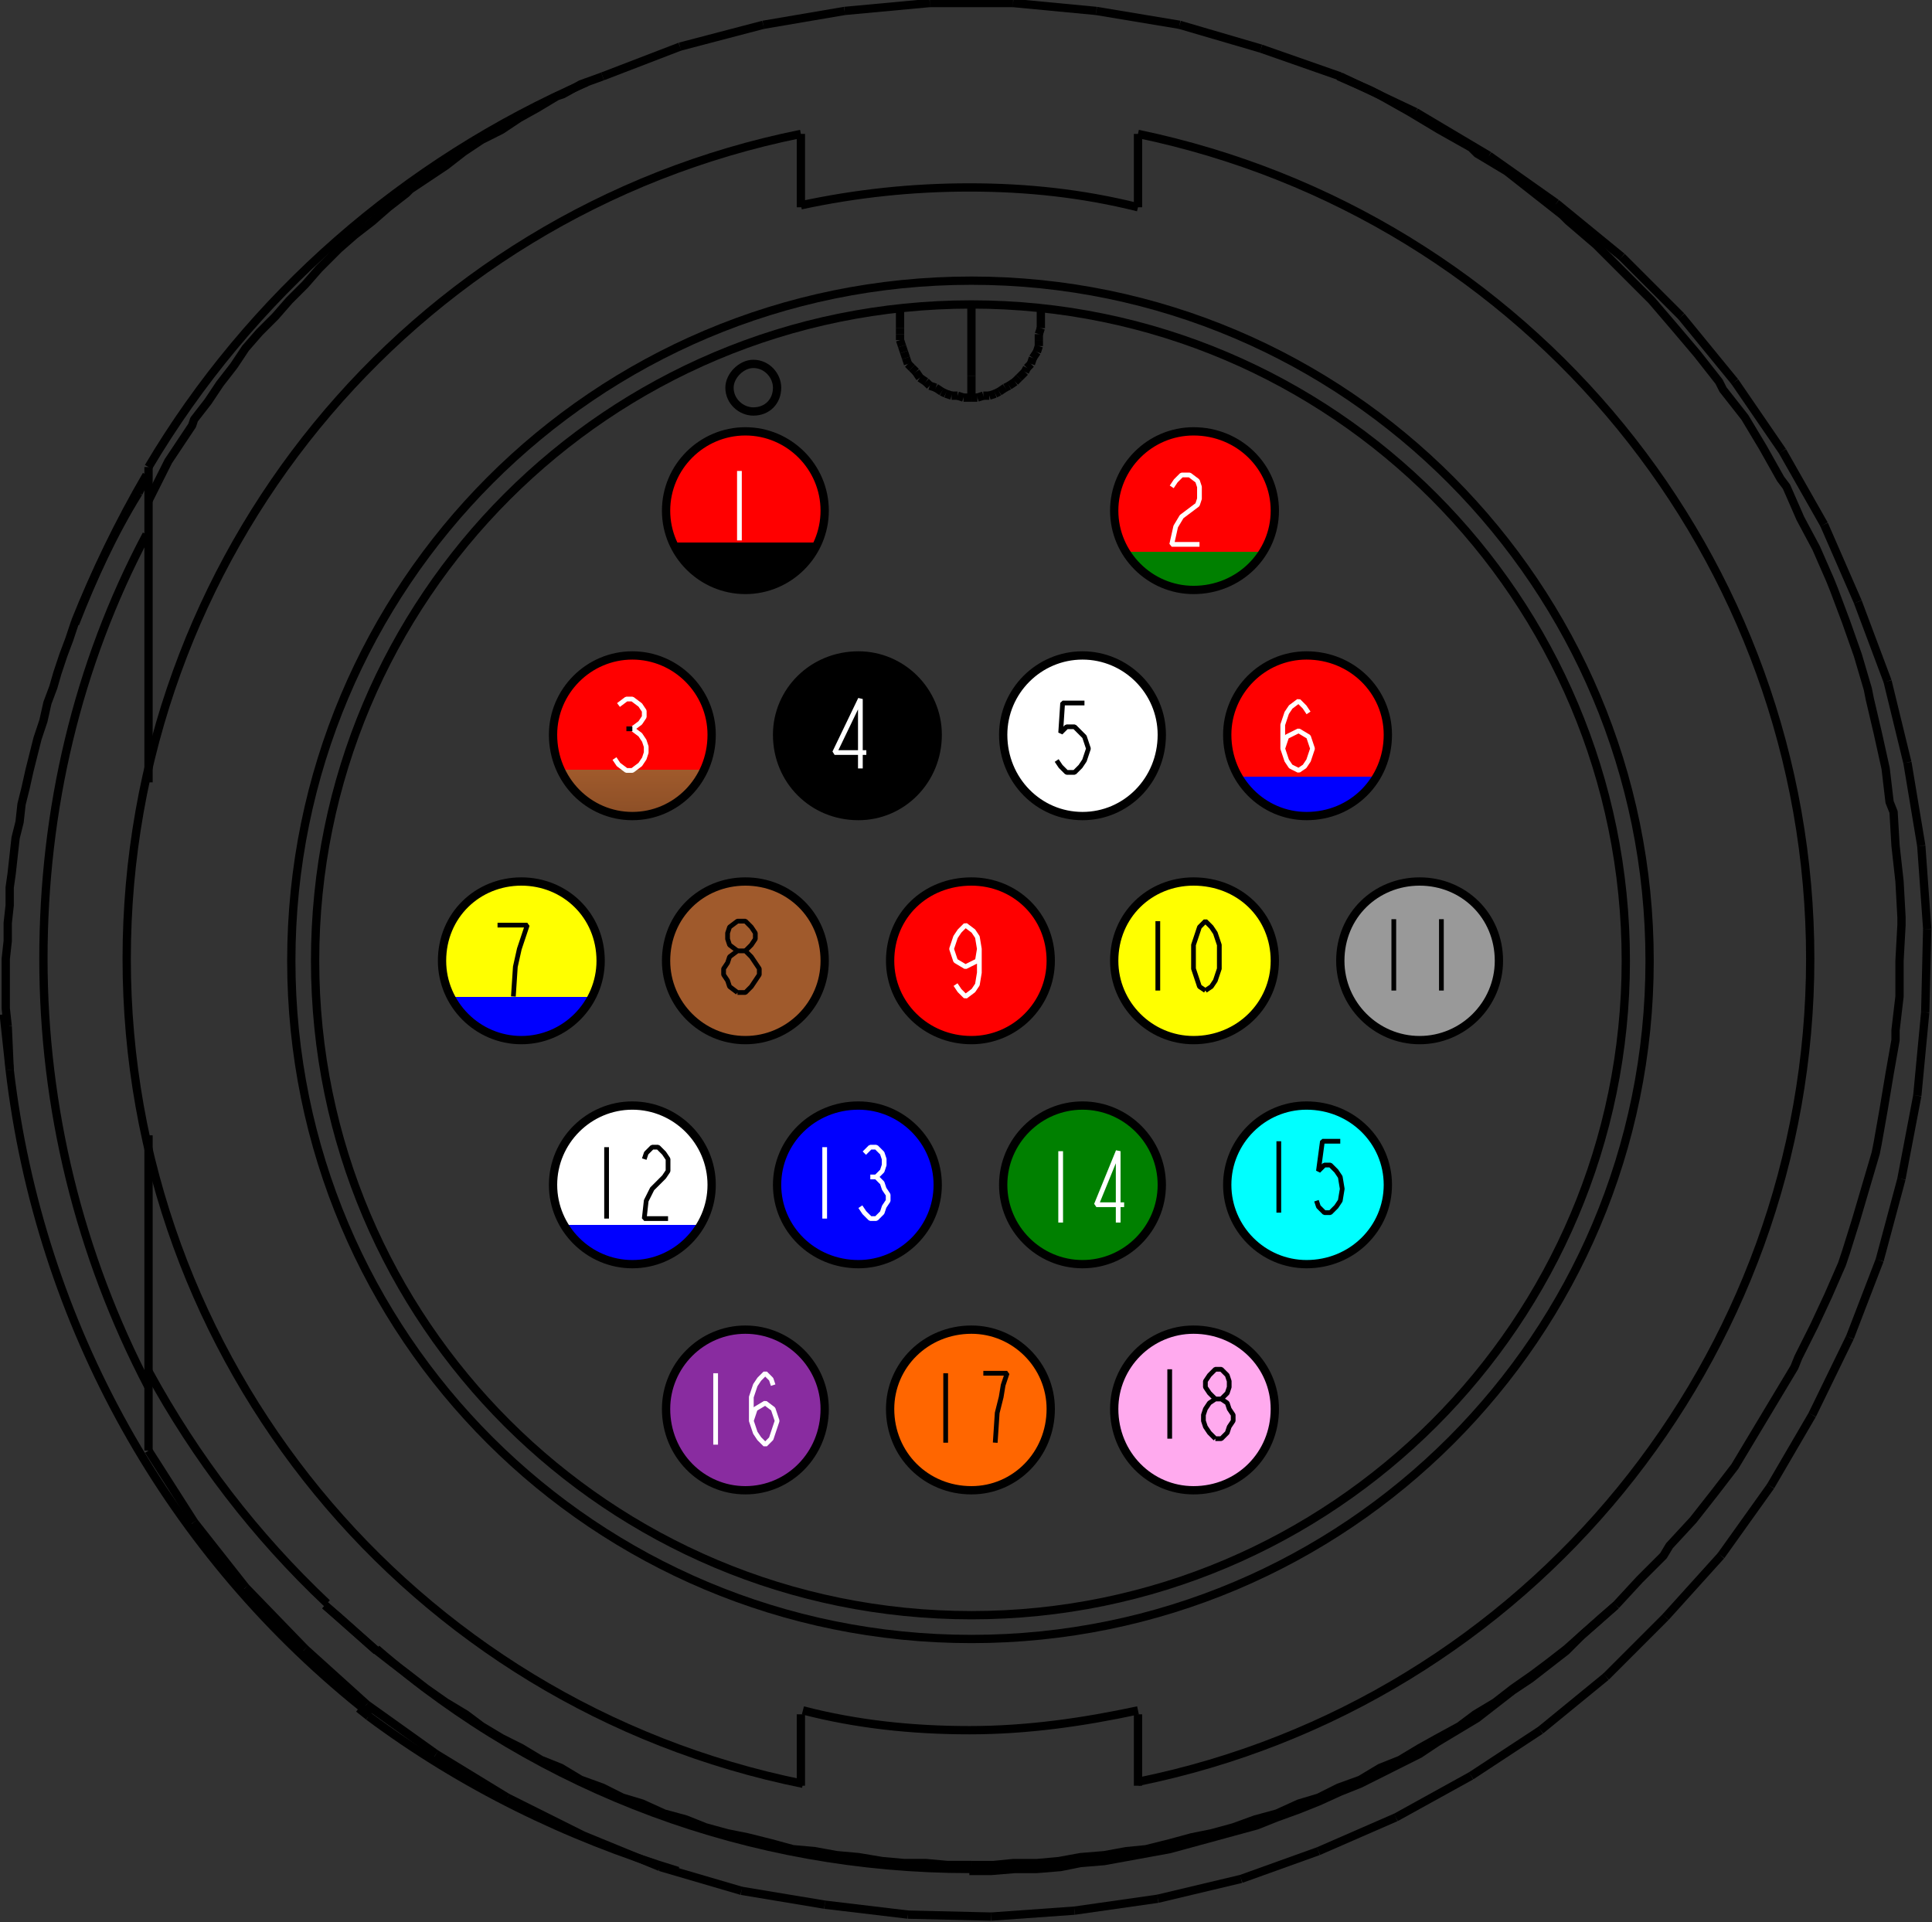 <?xml version="1.0" encoding="UTF-8" standalone="no"?>
<!-- Created with Inkscape (http://www.inkscape.org/) -->

<svg
   xmlns:dc="http://purl.org/dc/elements/1.1/"
   xmlns:cc="http://creativecommons.org/ns#"
   xmlns:rdf="http://www.w3.org/1999/02/22-rdf-syntax-ns#"
   xmlns:svg="http://www.w3.org/2000/svg"
   xmlns="http://www.w3.org/2000/svg"
   xmlns:xlink="http://www.w3.org/1999/xlink"
   xmlns:sodipodi="http://sodipodi.sourceforge.net/DTD/sodipodi-0.dtd"
   xmlns:inkscape="http://www.inkscape.org/namespaces/inkscape"
   width="105.919mm"
   height="105.377mm"
   viewBox="0 0 105.919 105.377"
   version="1.1"
   id="svg19599"
   inkscape:version="0.92.3 (2405546, 2018-03-11)"
   sodipodi:docname="connector_Colours.svg">
  <rect x="0" y="0" width="105.919" height="105.377" fill="#333333" stroke="none"/>
  <defs
     id="defs19593">
    <linearGradient
       id="linearGradient7578"
       inkscape:collect="always">
      <stop
         id="stop7588"
         offset="0"
         style="stop-color:#0000ff;stop-opacity:1" />
      <stop
         style="stop-color:#0000ff;stop-opacity:1"
         offset="0.467"
         id="stop7590" />
      <stop
         id="stop7592"
         offset="0.467"
         style="stop-color:#ffffff;stop-opacity:1" />
      <stop
         id="stop7594"
         offset="1"
         style="stop-color:#ffffff;stop-opacity:1" />
    </linearGradient>
    <linearGradient
       inkscape:collect="always"
       id="linearGradient7578-5">
      <stop
         style="stop-color:#0000ff;stop-opacity:1"
         offset="0"
         id="stop7570" />
      <stop
         id="stop7572"
         offset="0.467"
         style="stop-color:#0000ff;stop-opacity:1" />
      <stop
         style="stop-color:#ffff00;stop-opacity:1"
         offset="0.467"
         id="stop7574" />
      <stop
         style="stop-color:#ffff00;stop-opacity:1"
         offset="1"
         id="stop7576" />
    </linearGradient>
    <linearGradient
       id="linearGradient7494-3"
       inkscape:collect="always">
      <stop
         id="stop7553"
         offset="0"
         style="stop-color:#0000ff;stop-opacity:1" />
      <stop
         style="stop-color:#0000ff;stop-opacity:1"
         offset="0.467"
         id="stop7555" />
      <stop
         id="stop7557"
         offset="0.467"
         style="stop-color:#ff0000;stop-opacity:1" />
      <stop
         id="stop7559"
         offset="1"
         style="stop-color:#ff0000;stop-opacity:1" />
    </linearGradient>
    <linearGradient
       inkscape:collect="always"
       id="linearGradient7494-3-5">
      <stop
         style="stop-color:#784421;stop-opacity:1"
         offset="0"
         id="stop7536" />
      <stop
         id="stop7538"
         offset="0.467"
         style="stop-color:#a05a2c;stop-opacity:1" />
      <stop
         style="stop-color:#ff0000;stop-opacity:1"
         offset="0.467"
         id="stop7540" />
      <stop
         style="stop-color:#ff0000;stop-opacity:1"
         offset="1"
         id="stop7542" />
    </linearGradient>
    <linearGradient
       id="linearGradient7494-3-9"
       inkscape:collect="always">
      <stop
         id="stop7519"
         offset="0"
         style="stop-color:#008000;stop-opacity:1" />
      <stop
         style="stop-color:#008000;stop-opacity:1"
         offset="0.467"
         id="stop7521" />
      <stop
         id="stop7523"
         offset="0.467"
         style="stop-color:#ff0000;stop-opacity:1" />
      <stop
         id="stop7525"
         offset="1"
         style="stop-color:#ff0000;stop-opacity:1" />
    </linearGradient>
    <linearGradient
       inkscape:collect="always"
       id="linearGradient7494-3-8">
      <stop
         style="stop-color:#000000;stop-opacity:1"
         offset="0"
         id="stop7490" />
      <stop
         id="stop7498"
         offset="0.467"
         style="stop-color:#000000;stop-opacity:1" />
      <stop
         style="stop-color:#ff0000;stop-opacity:1"
         offset="0.467"
         id="stop7500" />
      <stop
         style="stop-color:#ff0000;stop-opacity:1"
         offset="1"
         id="stop7492" />
    </linearGradient>
    <linearGradient
       inkscape:collect="always"
       xlink:href="#linearGradient7494-3-8"
       id="linearGradient7496"
       x1="71.155"
       y1="187.583"
       x2="71.155"
       y2="185.076"
       gradientUnits="userSpaceOnUse" />
    <linearGradient
       inkscape:collect="always"
       xlink:href="#linearGradient7494-3-9"
       id="linearGradient7508"
       x1="80.349"
       y1="189.016"
       x2="80.349"
       y2="183.876"
       gradientUnits="userSpaceOnUse" />
    <linearGradient
       inkscape:collect="always"
       xlink:href="#linearGradient7494-3-5"
       id="linearGradient7534"
       x1="68.155"
       y1="193.184"
       x2="68.155"
       y2="189.091"
       gradientUnits="userSpaceOnUse" />
    <linearGradient
       inkscape:collect="always"
       xlink:href="#linearGradient7494-3"
       id="linearGradient7551"
       x1="82.741"
       y1="193.208"
       x2="82.741"
       y2="189.382"
       gradientUnits="userSpaceOnUse" />
    <linearGradient
       inkscape:collect="always"
       xlink:href="#linearGradient7578-5"
       id="linearGradient7568"
       x1="66.091"
       y1="197.176"
       x2="66.091"
       y2="194.904"
       gradientUnits="userSpaceOnUse" />
    <linearGradient
       inkscape:collect="always"
       xlink:href="#linearGradient7578"
       id="linearGradient7586"
       x1="68.196"
       y1="202.041"
       x2="68.196"
       y2="199.778"
       gradientUnits="userSpaceOnUse" />
  </defs>
  <sodipodi:namedview
     id="base"
     pagecolor="#ffffff"
     bordercolor="#666666"
     borderopacity="1.0"
     inkscape:pageopacity="0.0"
     inkscape:pageshadow="2"
     inkscape:zoom="1.4"
     inkscape:cx="372.60145"
     inkscape:cy="161.70393"
     inkscape:document-units="mm"
     inkscape:current-layer="layer1"
     showgrid="false"
     fit-margin-top="0"
     fit-margin-left="0"
     fit-margin-right="0"
     fit-margin-bottom="0"
     inkscape:window-width="1680"
     inkscape:window-height="983"
     inkscape:window-x="0"
     inkscape:window-y="40"
     inkscape:window-maximized="1" />
  <g
     inkscape:label="Layer 1"
     inkscape:groupmode="layer"
     id="layer1"
     transform="translate(-3.282,-187.639)">
    <g
       id="g25362"
       transform="matrix(2.568,0,0,2.568,-136.944,-261.336)">
      <path
         d="m 69.798,190.52 v 0 0 c 0,0.974 -0.762,1.736 -1.693,1.736 -0.931,0 -1.693,-0.762 -1.693,-1.736 0,-0.931 0.762,-1.693 1.693,-1.693 0.931,0 1.693,0.762 1.693,1.693 v 0 0"
         style="fill:url(#linearGradient7534);fill-opacity:1;stroke:#000000;stroke-width:0.177;stroke-linecap:butt;stroke-linejoin:bevel;stroke-miterlimit:10;stroke-dasharray:none;stroke-opacity:1"
         id="path13997"
         inkscape:connector-curvature="0" />
      <path
         d="m 81.821,185.736 v 0 0 c 0,0.931 -0.762,1.693 -1.736,1.693 -0.931,0 -1.693,-0.762 -1.693,-1.693 0,-0.931 0.762,-1.693 1.693,-1.693 0.974,0 1.736,0.762 1.736,1.693 v 0 0"
         style="fill:url(#linearGradient7508);fill-opacity:1;stroke:#000000;stroke-width:0.177;stroke-linecap:butt;stroke-linejoin:bevel;stroke-miterlimit:10;stroke-dasharray:none;stroke-opacity:1"
         id="path14151"
         inkscape:connector-curvature="0" />
      <path
         d="m 72.211,195.346 v 0 0 c 0,0.931 -0.762,1.693 -1.693,1.693 -0.931,0 -1.693,-0.762 -1.693,-1.693 0,-0.974 0.762,-1.693 1.693,-1.693 0.931,0 1.693,0.72 1.693,1.693 v 0 0"
         style="fill:#a05a2c;stroke:#000000;stroke-width:0.177;stroke-linecap:butt;stroke-linejoin:bevel;stroke-miterlimit:10;stroke-dasharray:none;stroke-opacity:1"
         id="path13987"
         inkscape:connector-curvature="0" />
      <path
         d="m 69.798,200.129 v 0 0 c 0,0.931 -0.762,1.693 -1.693,1.693 -0.931,0 -1.693,-0.762 -1.693,-1.693 0,-0.931 0.762,-1.693 1.693,-1.693 0.931,0 1.693,0.762 1.693,1.693 v 0 0"
         style="fill:url(#linearGradient7586);fill-opacity:1;stroke:#000000;stroke-width:0.177;stroke-linecap:butt;stroke-linejoin:bevel;stroke-miterlimit:10;stroke-dasharray:none;stroke-opacity:1"
         id="path13991"
         inkscape:connector-curvature="0" />
      <path
         d="m 74.624,190.52 v 0 0 c 0,0.974 -0.762,1.736 -1.693,1.736 -0.974,0 -1.736,-0.762 -1.736,-1.736 0,-0.931 0.762,-1.693 1.736,-1.693 0.931,0 1.693,0.762 1.693,1.693 v 0 0"
         style="fill:#000000;stroke:#000000;stroke-width:0.177;stroke-linecap:butt;stroke-linejoin:bevel;stroke-miterlimit:10;stroke-dasharray:none;stroke-opacity:1"
         id="path14001"
         inkscape:connector-curvature="0" />
      <path
         d="m 74.624,200.129 v 0 0 c 0,0.931 -0.762,1.693 -1.693,1.693 -0.974,0 -1.736,-0.762 -1.736,-1.693 0,-0.931 0.762,-1.693 1.736,-1.693 0.931,0 1.693,0.762 1.693,1.693 v 0 0"
         style="fill:#0000ff;stroke:#000000;stroke-width:0.177;stroke-linecap:butt;stroke-linejoin:bevel;stroke-miterlimit:10;stroke-dasharray:none;stroke-opacity:1"
         id="path13995"
         inkscape:connector-curvature="0" />
      <path
         d="m 81.821,195.346 v 0 0 c 0,0.931 -0.762,1.693 -1.736,1.693 -0.931,0 -1.693,-0.762 -1.693,-1.693 0,-0.974 0.762,-1.693 1.693,-1.693 0.974,0 1.736,0.72 1.736,1.693 v 0 0"
         style="fill:#ffff00;stroke:#000000;stroke-width:0.177;stroke-linecap:butt;stroke-linejoin:bevel;stroke-miterlimit:10;stroke-dasharray:none;stroke-opacity:1"
         id="path14137"
         inkscape:connector-curvature="0" />
      <path
         d="m 79.408,200.129 v 0 0 c 0,0.931 -0.762,1.693 -1.693,1.693 -0.931,0 -1.693,-0.762 -1.693,-1.693 0,-0.931 0.762,-1.693 1.693,-1.693 0.931,0 1.693,0.762 1.693,1.693 v 0 0"
         style="fill:#008000;stroke:#000000;stroke-width:0.177;stroke-linecap:butt;stroke-linejoin:bevel;stroke-miterlimit:10;stroke-dasharray:none;stroke-opacity:1"
         id="path14143"
         inkscape:connector-curvature="0" />
      <path
         d="m 84.234,200.129 v 0 0 c 0,0.931 -0.762,1.693 -1.736,1.693 -0.931,0 -1.693,-0.762 -1.693,-1.693 0,-0.931 0.762,-1.693 1.693,-1.693 0.974,0 1.736,0.762 1.736,1.693 v 0 0"
         style="fill:#00ffff;stroke:#000000;stroke-width:0.177;stroke-linecap:butt;stroke-linejoin:bevel;stroke-miterlimit:10;stroke-dasharray:none;stroke-opacity:1"
         id="path14145"
         inkscape:connector-curvature="0" />
      <path
         d="m 84.234,190.52 v 0 0 c 0,0.974 -0.762,1.736 -1.736,1.736 -0.931,0 -1.693,-0.762 -1.693,-1.736 0,-0.931 0.762,-1.693 1.693,-1.693 0.974,0 1.736,0.762 1.736,1.693 v 0 0"
         style="fill:url(#linearGradient7551);fill-opacity:1;stroke:#000000;stroke-width:0.177;stroke-linecap:butt;stroke-linejoin:bevel;stroke-miterlimit:10;stroke-dasharray:none;stroke-opacity:1"
         id="path14147"
         inkscape:connector-curvature="0" />
      <path
         d="m 76.995,204.913 h 0.042 v 0 c 0,0.974 -0.762,1.736 -1.693,1.736 -0.974,0 -1.736,-0.762 -1.736,-1.736 0,-0.931 0.762,-1.693 1.736,-1.693 0.931,0 1.693,0.762 1.693,1.693 v 0 0"
         style="fill:#ff6600;fill-opacity:1;stroke:#000000;stroke-width:0.177;stroke-linecap:butt;stroke-linejoin:bevel;stroke-miterlimit:10;stroke-dasharray:none;stroke-opacity:1"
         id="path14135"
         inkscape:connector-curvature="0" />
      <path
         d="m 79.408,190.52 v 0 0 c 0,0.974 -0.762,1.736 -1.693,1.736 -0.931,0 -1.693,-0.762 -1.693,-1.736 0,-0.931 0.762,-1.693 1.693,-1.693 0.931,0 1.693,0.762 1.693,1.693 v 0 0"
         style="fill:#ffffff;stroke:#000000;stroke-width:0.177;stroke-linecap:butt;stroke-linejoin:bevel;stroke-miterlimit:10;stroke-dasharray:none;stroke-opacity:1"
         id="path14149"
         inkscape:connector-curvature="0" />
      <path
         d="m 67.428,195.346 v 0 0 c 0,0.931 -0.762,1.693 -1.693,1.693 -0.931,0 -1.693,-0.762 -1.693,-1.693 0,-0.974 0.762,-1.693 1.693,-1.693 0.931,0 1.693,0.72 1.693,1.693 v 0 0"
         style="fill:url(#linearGradient7568);fill-opacity:1;stroke:#000000;stroke-width:0.177;stroke-linecap:butt;stroke-linejoin:bevel;stroke-miterlimit:10;stroke-dasharray:none;stroke-opacity:1"
         id="path13989"
         inkscape:connector-curvature="0" />
      <path
         d="m 76.995,195.346 h 0.042 v 0 c 0,0.931 -0.762,1.693 -1.693,1.693 -0.974,0 -1.736,-0.762 -1.736,-1.693 0,-0.974 0.762,-1.693 1.736,-1.693 0.931,0 1.693,0.72 1.693,1.693 v 0 0"
         style="fill:#ff0000;stroke:#000000;stroke-width:0.177;stroke-linecap:butt;stroke-linejoin:bevel;stroke-miterlimit:10;stroke-dasharray:none;stroke-opacity:1"
         id="path14133"
         inkscape:connector-curvature="0" />
      <path
         d="m 86.605,195.346 v 0 0 c 0,0.931 -0.762,1.693 -1.693,1.693 -0.931,0 -1.693,-0.762 -1.693,-1.693 0,-0.974 0.762,-1.693 1.693,-1.693 0.931,0 1.693,0.72 1.693,1.693 v 0 0"
         style="fill:#999999;stroke:#000000;stroke-width:0.177;stroke-linecap:butt;stroke-linejoin:bevel;stroke-miterlimit:10;stroke-dasharray:none;stroke-opacity:1"
         id="path14139"
         inkscape:connector-curvature="0" />
      <path
         d="m 72.211,204.913 v 0 0 c 0,0.974 -0.762,1.736 -1.693,1.736 -0.931,0 -1.693,-0.762 -1.693,-1.736 0,-0.931 0.762,-1.693 1.693,-1.693 0.931,0 1.693,0.762 1.693,1.693 v 0 0"
         style="fill:#892ca0;stroke:#000000;stroke-width:0.177;stroke-linecap:butt;stroke-linejoin:bevel;stroke-miterlimit:10;stroke-dasharray:none;stroke-opacity:1"
         id="path13993"
         inkscape:connector-curvature="0" />
      <path
         d="m 81.821,204.913 v 0 0 c 0,0.974 -0.762,1.736 -1.736,1.736 -0.931,0 -1.693,-0.762 -1.693,-1.736 0,-0.931 0.762,-1.693 1.693,-1.693 0.974,0 1.736,0.762 1.736,1.693 v 0 0"
         style="fill:#ffaaee;stroke:#000000;stroke-width:0.177;stroke-linecap:butt;stroke-linejoin:bevel;stroke-miterlimit:10;stroke-dasharray:none;stroke-opacity:1"
         id="path14141"
         inkscape:connector-curvature="0" />
      <path
         d="m 72.211,185.736 v 0 0 c 0,0.931 -0.762,1.693 -1.693,1.693 -0.931,0 -1.693,-0.762 -1.693,-1.693 0,-0.931 0.762,-1.693 1.693,-1.693 0.931,0 1.693,0.762 1.693,1.693 v 0 0"
         style="fill:url(#linearGradient7496);fill-opacity:1;stroke:#000000;stroke-width:0.177;stroke-linecap:butt;stroke-linejoin:bevel;stroke-miterlimit:10;stroke-dasharray:none;stroke-opacity:1"
         id="path13999"
         inkscape:connector-curvature="0" />
      <path
         d="m 65.565,196.108 0.042,-0.635 0.085,-0.381 0.085,-0.254 0.085,-0.254 h -0.635"
         style="fill:none;stroke:#000000;stroke-width:0.101;stroke-linecap:butt;stroke-linejoin:bevel;stroke-miterlimit:10;stroke-dasharray:none;stroke-opacity:1"
         id="path9849"
         inkscape:connector-curvature="0" />
      <path
         d="m 75.513,195.092 -0.042,0.254 -0.254,0.127 -0.212,-0.127 -0.085,-0.254 0.085,-0.254 0.085,-0.127 0.127,-0.127 0.169,0.127 0.085,0.127 0.042,0.254 v 0.508 l -0.042,0.254 -0.085,0.127 -0.169,0.127 -0.127,-0.127 -0.085,-0.127"
         style="fill:none;stroke:#ffffff;stroke-width:0.101;stroke-linecap:butt;stroke-linejoin:bevel;stroke-miterlimit:10;stroke-dasharray:none;stroke-opacity:1"
         id="path9851"
         inkscape:connector-curvature="0" />
      <path
         d="m 79.323,194.499 v 1.482"
         style="fill:none;stroke:#000000;stroke-width:0.101;stroke-linecap:butt;stroke-linejoin:bevel;stroke-miterlimit:10;stroke-dasharray:none;stroke-opacity:1"
         id="path9853"
         inkscape:connector-curvature="0" />
      <path
         d="m 80.339,195.981 -0.127,-0.085 -0.042,-0.127 -0.085,-0.254 v -0.508 l 0.085,-0.254 0.042,-0.127 0.127,-0.127 0.127,0.127 0.085,0.127 0.085,0.254 v 0.508 l -0.085,0.254 -0.085,0.127 -0.127,0.085"
         style="fill:none;stroke:#000000;stroke-width:0.101;stroke-linecap:butt;stroke-linejoin:bevel;stroke-miterlimit:10;stroke-dasharray:none;stroke-opacity:1"
         id="path9855"
         inkscape:connector-curvature="0" />
      <path
         d="m 70.349,196.023 -0.169,-0.127 -0.042,-0.127 -0.085,-0.127 v -0.127 l 0.085,-0.127 0.042,-0.127 0.169,-0.127 h 0.169 l 0.127,0.127 0.085,0.127 0.085,0.127 v 0.127 l -0.085,0.127 -0.085,0.127 -0.127,0.127 h -0.169"
         style="fill:none;stroke:#000000;stroke-width:0.101;stroke-linecap:butt;stroke-linejoin:bevel;stroke-miterlimit:10;stroke-dasharray:none;stroke-opacity:1"
         id="path9857"
         inkscape:connector-curvature="0" />
      <path
         d="m 70.349,195.134 -0.169,-0.127 -0.042,-0.127 v -0.127 l 0.042,-0.127 0.169,-0.127 h 0.169 l 0.127,0.127 0.085,0.127 v 0.127 l -0.085,0.127 -0.127,0.127"
         style="fill:none;stroke:#000000;stroke-width:0.101;stroke-linecap:butt;stroke-linejoin:bevel;stroke-miterlimit:10;stroke-dasharray:none;stroke-opacity:1"
         id="path9859"
         inkscape:connector-curvature="0" />
      <path
         d="m 84.361,194.457 v 1.524"
         style="fill:none;stroke:#000000;stroke-width:0.101;stroke-linecap:butt;stroke-linejoin:bevel;stroke-miterlimit:10;stroke-dasharray:none;stroke-opacity:1"
         id="path9861"
         inkscape:connector-curvature="0" />
      <path
         d="m 85.377,194.457 v 1.524"
         style="fill:none;stroke:#000000;stroke-width:0.101;stroke-linecap:butt;stroke-linejoin:bevel;stroke-miterlimit:10;stroke-dasharray:none;stroke-opacity:1"
         id="path9863"
         inkscape:connector-curvature="0" />
      <path
         d="m 67.555,199.325 v 1.524"
         style="fill:none;stroke:#000000;stroke-width:0.101;stroke-linecap:butt;stroke-linejoin:bevel;stroke-miterlimit:10;stroke-dasharray:none;stroke-opacity:1"
         id="path9865"
         inkscape:connector-curvature="0" />
      <path
         d="m 68.359,199.579 0.042,-0.127 0.127,-0.127 h 0.127 l 0.127,0.127 0.085,0.127 v 0.254 l -0.085,0.127 -0.127,0.127 -0.127,0.127 -0.127,0.254 -0.042,0.381 h 0.508"
         style="fill:none;stroke:#000000;stroke-width:0.101;stroke-linecap:butt;stroke-linejoin:bevel;stroke-miterlimit:10;stroke-dasharray:none;stroke-opacity:1"
         id="path9867"
         inkscape:connector-curvature="0" />
      <path
         d="m 72.211,199.325 v 1.524"
         style="fill:none;stroke:#ffffff;stroke-width:0.101;stroke-linecap:butt;stroke-linejoin:bevel;stroke-miterlimit:10;stroke-dasharray:none;stroke-opacity:1"
         id="path9869"
         inkscape:connector-curvature="0" />
      <path
         d="m 73.058,199.452 0.127,-0.127 h 0.127 l 0.127,0.127 0.042,0.127 v 0.127 l -0.042,0.127 -0.127,0.127 0.127,0.127 0.042,0.127 0.085,0.127 v 0.127 l -0.085,0.127 -0.042,0.127 -0.127,0.127 h -0.127 l -0.127,-0.127 -0.085,-0.127"
         style="fill:none;stroke:#ffffff;stroke-width:0.101;stroke-linecap:butt;stroke-linejoin:bevel;stroke-miterlimit:10;stroke-dasharray:none;stroke-opacity:1"
         id="path9871"
         inkscape:connector-curvature="0" />
      <path
         d="m 73.185,199.96 h 0.127"
         style="fill:none;stroke:#ffffff;stroke-width:0.101;stroke-linecap:butt;stroke-linejoin:bevel;stroke-miterlimit:10;stroke-dasharray:none;stroke-opacity:1"
         id="path9873"
         inkscape:connector-curvature="0" />
      <path
         d="m 81.906,199.198 v 1.524"
         style="fill:none;stroke:#000000;stroke-width:0.101;stroke-linecap:butt;stroke-linejoin:bevel;stroke-miterlimit:10;stroke-dasharray:none;stroke-opacity:1"
         id="path9875"
         inkscape:connector-curvature="0" />
      <path
         d="m 83.218,199.198 h -0.381 l -0.085,0.635 0.127,-0.127 h 0.127 l 0.127,0.127 0.085,0.127 0.042,0.254 -0.042,0.254 -0.085,0.127 -0.127,0.127 h -0.127 l -0.127,-0.127 -0.042,-0.127"
         style="fill:none;stroke:#000000;stroke-width:0.101;stroke-linecap:butt;stroke-linejoin:bevel;stroke-miterlimit:10;stroke-dasharray:none;stroke-opacity:1"
         id="path9877"
         inkscape:connector-curvature="0" />
      <path
         d="m 77.249,199.41 v 1.524"
         style="fill:none;stroke:#ffffff;stroke-width:0.101;stroke-linecap:butt;stroke-linejoin:bevel;stroke-miterlimit:10;stroke-dasharray:none;stroke-opacity:1"
         id="path9879"
         inkscape:connector-curvature="0" />
      <path
         d="m 78.477,200.934 v -1.524 l -0.466,1.143 h 0.593"
         style="fill:none;stroke:#ffffff;stroke-width:0.101;stroke-linecap:butt;stroke-linejoin:bevel;stroke-miterlimit:10;stroke-dasharray:none;stroke-opacity:1"
         id="path9881"
         inkscape:connector-curvature="0" />
      <path
         d="m 79.577,204.066 v 1.482"
         style="fill:none;stroke:#000000;stroke-width:0.101;stroke-linecap:butt;stroke-linejoin:bevel;stroke-miterlimit:10;stroke-dasharray:none;stroke-opacity:1"
         id="path9883"
         inkscape:connector-curvature="0" />
      <path
         d="m 80.551,205.548 -0.127,-0.127 -0.085,-0.127 -0.042,-0.127 v -0.127 l 0.042,-0.127 0.085,-0.127 0.127,-0.085 h 0.127 l 0.127,0.085 0.042,0.127 0.085,0.127 v 0.127 l -0.085,0.127 -0.042,0.127 -0.127,0.127 h -0.127"
         style="fill:none;stroke:#000000;stroke-width:0.101;stroke-linecap:butt;stroke-linejoin:bevel;stroke-miterlimit:10;stroke-dasharray:none;stroke-opacity:1"
         id="path9885"
         inkscape:connector-curvature="0" />
      <path
         d="m 80.551,204.701 -0.127,-0.127 -0.085,-0.127 v -0.127 l 0.085,-0.127 0.127,-0.127 h 0.127 l 0.127,0.127 0.042,0.127 v 0.127 l -0.042,0.127 -0.127,0.127"
         style="fill:none;stroke:#000000;stroke-width:0.101;stroke-linecap:butt;stroke-linejoin:bevel;stroke-miterlimit:10;stroke-dasharray:none;stroke-opacity:1"
         id="path9887"
         inkscape:connector-curvature="0" />
      <path
         d="m 74.794,204.151 v 1.482"
         style="fill:none;stroke:#000000;stroke-width:0.101;stroke-linecap:butt;stroke-linejoin:bevel;stroke-miterlimit:10;stroke-dasharray:none;stroke-opacity:1"
         id="path9889"
         inkscape:connector-curvature="0" />
      <path
         d="m 75.852,205.633 0.042,-0.635 0.085,-0.339 0.042,-0.254 0.085,-0.254 h -0.508"
         style="fill:none;stroke:#000000;stroke-width:0.101;stroke-linecap:butt;stroke-linejoin:bevel;stroke-miterlimit:10;stroke-dasharray:none;stroke-opacity:1"
         id="path9891"
         inkscape:connector-curvature="0" />
      <path
         d="m 69.883,204.151 v 1.524"
         style="fill:none;stroke:#ffffff;stroke-width:0.101;stroke-linecap:butt;stroke-linejoin:bevel;stroke-miterlimit:10;stroke-dasharray:none;stroke-opacity:1"
         id="path9893"
         inkscape:connector-curvature="0" />
      <path
         d="m 70.645,205.167 0.085,-0.254 0.212,-0.127 0.169,0.127 0.085,0.254 -0.085,0.254 -0.042,0.127 -0.127,0.127 -0.127,-0.127 -0.085,-0.127 -0.085,-0.254 v -0.508 l 0.085,-0.254 0.085,-0.127 0.127,-0.127 0.127,0.127 0.042,0.127"
         style="fill:none;stroke:#ffffff;stroke-width:0.101;stroke-linecap:butt;stroke-linejoin:bevel;stroke-miterlimit:10;stroke-dasharray:none;stroke-opacity:1"
         id="path9895"
         inkscape:connector-curvature="0" />
      <path
         d="m 67.809,189.885 0.169,-0.127 h 0.127 l 0.169,0.127 0.085,0.127 v 0.127 l -0.085,0.127 -0.169,0.127 0.169,0.127 0.085,0.127 0.042,0.127 v 0.127 l -0.042,0.127 -0.085,0.127 -0.169,0.127 h -0.127 l -0.169,-0.127 -0.085,-0.127"
         style="fill:none;stroke:#ffffff;stroke-width:0.101;stroke-linecap:butt;stroke-linejoin:bevel;stroke-miterlimit:10;stroke-dasharray:none;stroke-opacity:1"
         id="path9897"
         inkscape:connector-curvature="0" />
      <path
         d="m 67.978,190.393 h 0.127"
         style="fill:none;stroke:#000000;stroke-width:0.101;stroke-linecap:butt;stroke-linejoin:bevel;stroke-miterlimit:10;stroke-dasharray:none;stroke-opacity:1"
         id="path9899"
         inkscape:connector-curvature="0" />
      <path
         d="m 72.973,191.239 v -1.482 l -0.55,1.143 h 0.677"
         style="fill:none;stroke:#ffffff;stroke-width:0.101;stroke-linecap:butt;stroke-linejoin:bevel;stroke-miterlimit:10;stroke-dasharray:none;stroke-opacity:1"
         id="path9901"
         inkscape:connector-curvature="0" />
      <path
         d="m 81.99,190.816 0.085,-0.254 0.254,-0.127 0.212,0.127 0.085,0.254 -0.085,0.254 -0.085,0.127 -0.127,0.085 -0.169,-0.085 -0.085,-0.127 -0.085,-0.254 v -0.508 l 0.085,-0.254 0.085,-0.127 0.169,-0.127 0.127,0.127 0.085,0.127"
         style="fill:none;stroke:#ffffff;stroke-width:0.101;stroke-linecap:butt;stroke-linejoin:bevel;stroke-miterlimit:10;stroke-dasharray:none;stroke-opacity:1"
         id="path9903"
         inkscape:connector-curvature="0" />
      <path
         d="m 77.757,189.842 h -0.466 l -0.042,0.635 0.127,-0.127 h 0.169 l 0.127,0.127 0.085,0.085 0.085,0.254 -0.085,0.254 -0.085,0.127 -0.127,0.127 h -0.169 l -0.127,-0.127 -0.085,-0.127"
         style="fill:none;stroke:#000000;stroke-width:0.101;stroke-linecap:butt;stroke-linejoin:bevel;stroke-miterlimit:10;stroke-dasharray:none;stroke-opacity:1"
         id="path9905"
         inkscape:connector-curvature="0" />
      <path
         d="m 79.62,185.228 0.085,-0.127 0.127,-0.127 h 0.169 l 0.169,0.127 0.042,0.127 v 0.254 l -0.042,0.127 -0.169,0.127 -0.169,0.127 -0.127,0.212 -0.085,0.381 h 0.593"
         style="fill:none;stroke:#ffffff;stroke-width:0.101;stroke-linecap:butt;stroke-linejoin:bevel;stroke-miterlimit:10;stroke-dasharray:none;stroke-opacity:1"
         id="path9907"
         inkscape:connector-curvature="0" />
      <path
         d="m 70.391,184.889 v 1.482"
         style="fill:#ffffff;stroke:#ffffff;stroke-width:0.101;stroke-linecap:butt;stroke-linejoin:bevel;stroke-miterlimit:10;stroke-dasharray:none;stroke-opacity:1"
         id="path9909"
         inkscape:connector-curvature="0" />
      <path
         d="m 57.776,205.802 v -6.731"
         style="fill:none;stroke:#000000;stroke-width:0.177;stroke-linecap:butt;stroke-linejoin:bevel;stroke-miterlimit:10;stroke-dasharray:none;stroke-opacity:1"
         id="path12293"
         inkscape:connector-curvature="0" />
      <path
         d="m 57.776,191.536 v -6.731"
         style="fill:none;stroke:#000000;stroke-width:0.177;stroke-linecap:butt;stroke-linejoin:bevel;stroke-miterlimit:10;stroke-dasharray:none;stroke-opacity:1"
         id="path12295"
         inkscape:connector-curvature="0" />
      <path
         d="m 71.703,212.956 v -1.524"
         style="fill:none;stroke:#000000;stroke-width:0.177;stroke-linecap:butt;stroke-linejoin:bevel;stroke-miterlimit:10;stroke-dasharray:none;stroke-opacity:1"
         id="path12297"
         inkscape:connector-curvature="0" />
      <path
         d="m 71.703,179.259 v -1.566"
         style="fill:none;stroke:#000000;stroke-width:0.177;stroke-linecap:butt;stroke-linejoin:bevel;stroke-miterlimit:10;stroke-dasharray:none;stroke-opacity:1"
         id="path12299"
         inkscape:connector-curvature="0" />
      <path
         d="m 73.82,181.841 v -0.423"
         style="fill:none;stroke:#000000;stroke-width:0.177;stroke-linecap:butt;stroke-linejoin:bevel;stroke-miterlimit:10;stroke-dasharray:none;stroke-opacity:1"
         id="path12301"
         inkscape:connector-curvature="0" />
      <path
         d="m 76.826,181.418 v 0.423"
         style="fill:none;stroke:#000000;stroke-width:0.177;stroke-linecap:butt;stroke-linejoin:bevel;stroke-miterlimit:10;stroke-dasharray:none;stroke-opacity:1"
         id="path12303"
         inkscape:connector-curvature="0" />
      <path
         d="m 78.9,177.693 v 1.566"
         style="fill:none;stroke:#000000;stroke-width:0.177;stroke-linecap:butt;stroke-linejoin:bevel;stroke-miterlimit:10;stroke-dasharray:none;stroke-opacity:1"
         id="path12305"
         inkscape:connector-curvature="0" />
      <path
         d="m 78.9,211.432 v 1.524"
         style="fill:none;stroke:#000000;stroke-width:0.177;stroke-linecap:butt;stroke-linejoin:bevel;stroke-miterlimit:10;stroke-dasharray:none;stroke-opacity:1"
         id="path12307"
         inkscape:connector-curvature="0" />
      <path
         d="m 54.812,197.674 -0.127,-1.185"
         style="fill:none;stroke:#000000;stroke-width:0.177;stroke-linecap:butt;stroke-linejoin:bevel;stroke-miterlimit:10;stroke-dasharray:none;stroke-opacity:1"
         id="path13973"
         inkscape:connector-curvature="0" />
      <path
         d="m 62.263,211.305 0.212,0.169"
         style="fill:none;stroke:#000000;stroke-width:0.177;stroke-linecap:butt;stroke-linejoin:bevel;stroke-miterlimit:10;stroke-dasharray:none;stroke-opacity:1"
         id="path13975"
         inkscape:connector-curvature="0" />
      <path
         d="m 62.475,211.475 c 1.99,1.482 4.233,2.582 6.604,3.302"
         style="fill:none;stroke:#000000;stroke-width:0.177;stroke-linecap:butt;stroke-linejoin:bevel;stroke-miterlimit:10;stroke-dasharray:none;stroke-opacity:1"
         id="path13977"
         inkscape:connector-curvature="0" />
      <path
         d="m 57.564,185.355 c -0.55,0.889 -0.974,1.82 -1.355,2.794"
         style="fill:none;stroke:#000000;stroke-width:0.177;stroke-linecap:butt;stroke-linejoin:bevel;stroke-miterlimit:10;stroke-dasharray:none;stroke-opacity:1"
         id="path13979"
         inkscape:connector-curvature="0" />
      <path
         d="m 57.564,185.355 0.169,-0.339"
         style="fill:none;stroke:#000000;stroke-width:0.177;stroke-linecap:butt;stroke-linejoin:bevel;stroke-miterlimit:10;stroke-dasharray:none;stroke-opacity:1"
         id="path13981"
         inkscape:connector-curvature="0" />
      <path
         d="m 57.776,204.109 c 1.016,1.863 2.286,3.514 3.81,4.953"
         style="fill:none;stroke:#000000;stroke-width:0.177;stroke-linecap:butt;stroke-linejoin:bevel;stroke-miterlimit:10;stroke-dasharray:none;stroke-opacity:1"
         id="path13983"
         inkscape:connector-curvature="0" />
      <path
         d="m 62.644,210.035 c 3.514,3.048 8.001,4.699 12.658,4.699 0.296,0 0.296,0 0,0"
         style="fill:none;stroke:#000000;stroke-width:0.177;stroke-linecap:butt;stroke-linejoin:bevel;stroke-miterlimit:10;stroke-dasharray:none;stroke-opacity:1"
         id="path13985"
         inkscape:connector-curvature="0" />
      <path
         d="m 71.195,183.111 v 0 0 c 0,0.296 -0.212,0.508 -0.508,0.508 -0.254,0 -0.508,-0.212 -0.508,-0.508 0,-0.254 0.254,-0.508 0.508,-0.508 0.296,0 0.508,0.254 0.508,0.508 v 0 0"
         style="fill:none;stroke:#000000;stroke-width:0.177;stroke-linecap:butt;stroke-linejoin:bevel;stroke-miterlimit:10;stroke-dasharray:none;stroke-opacity:1"
         id="path14003"
         inkscape:connector-curvature="0" />
      <path
         d="m 54.812,197.674 c 0.635,5.419 3.387,10.372 7.705,13.758"
         style="fill:none;stroke:#000000;stroke-width:0.177;stroke-linecap:butt;stroke-linejoin:bevel;stroke-miterlimit:10;stroke-dasharray:none;stroke-opacity:1"
         id="path14005"
         inkscape:connector-curvature="0" />
      <path
         d="m 54.812,197.674 -0.042,-0.931"
         style="fill:none;stroke:#000000;stroke-width:0.177;stroke-linecap:butt;stroke-linejoin:bevel;stroke-miterlimit:10;stroke-dasharray:none;stroke-opacity:1"
         id="path14007"
         inkscape:connector-curvature="0" />
      <path
         d="m 67.131,176.592 c -3.895,1.693 -7.197,4.572 -9.356,8.213"
         style="fill:none;stroke:#000000;stroke-width:0.177;stroke-linecap:butt;stroke-linejoin:bevel;stroke-miterlimit:10;stroke-dasharray:none;stroke-opacity:1"
         id="path14009"
         inkscape:connector-curvature="0" />
      <path
         d="m 57.776,205.802 0.974,1.524"
         style="fill:none;stroke:#000000;stroke-width:0.177;stroke-linecap:butt;stroke-linejoin:bevel;stroke-miterlimit:10;stroke-dasharray:none;stroke-opacity:1"
         id="path14011"
         inkscape:connector-curvature="0" />
      <path
         d="m 58.749,207.326 1.101,1.397"
         style="fill:none;stroke:#000000;stroke-width:0.177;stroke-linecap:butt;stroke-linejoin:bevel;stroke-miterlimit:10;stroke-dasharray:none;stroke-opacity:1"
         id="path14013"
         inkscape:connector-curvature="0" />
      <path
         d="m 59.85,208.723 1.27,1.312"
         style="fill:none;stroke:#000000;stroke-width:0.177;stroke-linecap:butt;stroke-linejoin:bevel;stroke-miterlimit:10;stroke-dasharray:none;stroke-opacity:1"
         id="path14015"
         inkscape:connector-curvature="0" />
      <path
         d="m 61.12,210.035 1.312,1.185"
         style="fill:none;stroke:#000000;stroke-width:0.177;stroke-linecap:butt;stroke-linejoin:bevel;stroke-miterlimit:10;stroke-dasharray:none;stroke-opacity:1"
         id="path14017"
         inkscape:connector-curvature="0" />
      <path
         d="m 62.432,211.221 1.482,1.058"
         style="fill:none;stroke:#000000;stroke-width:0.177;stroke-linecap:butt;stroke-linejoin:bevel;stroke-miterlimit:10;stroke-dasharray:none;stroke-opacity:1"
         id="path14019"
         inkscape:connector-curvature="0" />
      <path
         d="m 63.914,212.279 1.524,0.931"
         style="fill:none;stroke:#000000;stroke-width:0.177;stroke-linecap:butt;stroke-linejoin:bevel;stroke-miterlimit:10;stroke-dasharray:none;stroke-opacity:1"
         id="path14021"
         inkscape:connector-curvature="0" />
      <path
         d="m 65.438,213.21 1.609,0.804"
         style="fill:none;stroke:#000000;stroke-width:0.177;stroke-linecap:butt;stroke-linejoin:bevel;stroke-miterlimit:10;stroke-dasharray:none;stroke-opacity:1"
         id="path14023"
         inkscape:connector-curvature="0" />
      <path
         d="m 67.047,214.015 1.651,0.677"
         style="fill:none;stroke:#000000;stroke-width:0.177;stroke-linecap:butt;stroke-linejoin:bevel;stroke-miterlimit:10;stroke-dasharray:none;stroke-opacity:1"
         id="path14025"
         inkscape:connector-curvature="0" />
      <path
         d="m 68.698,214.692 1.736,0.508"
         style="fill:none;stroke:#000000;stroke-width:0.177;stroke-linecap:butt;stroke-linejoin:bevel;stroke-miterlimit:10;stroke-dasharray:none;stroke-opacity:1"
         id="path14027"
         inkscape:connector-curvature="0" />
      <path
         d="m 70.433,215.2 1.778,0.296"
         style="fill:none;stroke:#000000;stroke-width:0.177;stroke-linecap:butt;stroke-linejoin:bevel;stroke-miterlimit:10;stroke-dasharray:none;stroke-opacity:1"
         id="path14029"
         inkscape:connector-curvature="0" />
      <path
         d="m 72.211,215.496 1.778,0.212"
         style="fill:none;stroke:#000000;stroke-width:0.177;stroke-linecap:butt;stroke-linejoin:bevel;stroke-miterlimit:10;stroke-dasharray:none;stroke-opacity:1"
         id="path14031"
         inkscape:connector-curvature="0" />
      <path
         d="m 73.989,215.708 1.778,0.042"
         style="fill:none;stroke:#000000;stroke-width:0.177;stroke-linecap:butt;stroke-linejoin:bevel;stroke-miterlimit:10;stroke-dasharray:none;stroke-opacity:1"
         id="path14033"
         inkscape:connector-curvature="0" />
      <path
         d="m 75.767,215.75 1.778,-0.127"
         style="fill:none;stroke:#000000;stroke-width:0.177;stroke-linecap:butt;stroke-linejoin:bevel;stroke-miterlimit:10;stroke-dasharray:none;stroke-opacity:1"
         id="path14035"
         inkscape:connector-curvature="0" />
      <path
         d="m 77.545,215.623 1.778,-0.254"
         style="fill:none;stroke:#000000;stroke-width:0.177;stroke-linecap:butt;stroke-linejoin:bevel;stroke-miterlimit:10;stroke-dasharray:none;stroke-opacity:1"
         id="path14037"
         inkscape:connector-curvature="0" />
      <path
         d="m 79.323,215.369 1.778,-0.423"
         style="fill:none;stroke:#000000;stroke-width:0.177;stroke-linecap:butt;stroke-linejoin:bevel;stroke-miterlimit:10;stroke-dasharray:none;stroke-opacity:1"
         id="path14039"
         inkscape:connector-curvature="0" />
      <path
         d="m 81.101,214.946 1.651,-0.593"
         style="fill:none;stroke:#000000;stroke-width:0.177;stroke-linecap:butt;stroke-linejoin:bevel;stroke-miterlimit:10;stroke-dasharray:none;stroke-opacity:1"
         id="path14041"
         inkscape:connector-curvature="0" />
      <path
         d="m 82.752,214.353 1.651,-0.72"
         style="fill:none;stroke:#000000;stroke-width:0.177;stroke-linecap:butt;stroke-linejoin:bevel;stroke-miterlimit:10;stroke-dasharray:none;stroke-opacity:1"
         id="path14043"
         inkscape:connector-curvature="0" />
      <path
         d="m 84.403,213.634 1.609,-0.889"
         style="fill:none;stroke:#000000;stroke-width:0.177;stroke-linecap:butt;stroke-linejoin:bevel;stroke-miterlimit:10;stroke-dasharray:none;stroke-opacity:1"
         id="path14045"
         inkscape:connector-curvature="0" />
      <path
         d="m 86.012,212.745 1.482,-0.974"
         style="fill:none;stroke:#000000;stroke-width:0.177;stroke-linecap:butt;stroke-linejoin:bevel;stroke-miterlimit:10;stroke-dasharray:none;stroke-opacity:1"
         id="path14047"
         inkscape:connector-curvature="0" />
      <path
         d="m 87.494,211.771 1.397,-1.143"
         style="fill:none;stroke:#000000;stroke-width:0.177;stroke-linecap:butt;stroke-linejoin:bevel;stroke-miterlimit:10;stroke-dasharray:none;stroke-opacity:1"
         id="path14049"
         inkscape:connector-curvature="0" />
      <path
         d="m 88.891,210.628 1.27,-1.27"
         style="fill:none;stroke:#000000;stroke-width:0.177;stroke-linecap:butt;stroke-linejoin:bevel;stroke-miterlimit:10;stroke-dasharray:none;stroke-opacity:1"
         id="path14051"
         inkscape:connector-curvature="0" />
      <path
         d="m 90.161,209.358 1.185,-1.312"
         style="fill:none;stroke:#000000;stroke-width:0.177;stroke-linecap:butt;stroke-linejoin:bevel;stroke-miterlimit:10;stroke-dasharray:none;stroke-opacity:1"
         id="path14053"
         inkscape:connector-curvature="0" />
      <path
         d="m 91.346,208.046 1.058,-1.482"
         style="fill:none;stroke:#000000;stroke-width:0.177;stroke-linecap:butt;stroke-linejoin:bevel;stroke-miterlimit:10;stroke-dasharray:none;stroke-opacity:1"
         id="path14055"
         inkscape:connector-curvature="0" />
      <path
         d="m 92.404,206.564 0.889,-1.524"
         style="fill:none;stroke:#000000;stroke-width:0.177;stroke-linecap:butt;stroke-linejoin:bevel;stroke-miterlimit:10;stroke-dasharray:none;stroke-opacity:1"
         id="path14057"
         inkscape:connector-curvature="0" />
      <path
         d="m 93.293,205.04 0.804,-1.651"
         style="fill:none;stroke:#000000;stroke-width:0.177;stroke-linecap:butt;stroke-linejoin:bevel;stroke-miterlimit:10;stroke-dasharray:none;stroke-opacity:1"
         id="path14059"
         inkscape:connector-curvature="0" />
      <path
         d="m 94.098,203.389 0.635,-1.651"
         style="fill:none;stroke:#000000;stroke-width:0.177;stroke-linecap:butt;stroke-linejoin:bevel;stroke-miterlimit:10;stroke-dasharray:none;stroke-opacity:1"
         id="path14061"
         inkscape:connector-curvature="0" />
      <path
         d="m 94.733,201.738 0.466,-1.736"
         style="fill:none;stroke:#000000;stroke-width:0.177;stroke-linecap:butt;stroke-linejoin:bevel;stroke-miterlimit:10;stroke-dasharray:none;stroke-opacity:1"
         id="path14063"
         inkscape:connector-curvature="0" />
      <path
         d="m 95.198,200.002 0.339,-1.778"
         style="fill:none;stroke:#000000;stroke-width:0.177;stroke-linecap:butt;stroke-linejoin:bevel;stroke-miterlimit:10;stroke-dasharray:none;stroke-opacity:1"
         id="path14065"
         inkscape:connector-curvature="0" />
      <path
         d="m 95.537,198.224 0.169,-1.778"
         style="fill:none;stroke:#000000;stroke-width:0.177;stroke-linecap:butt;stroke-linejoin:bevel;stroke-miterlimit:10;stroke-dasharray:none;stroke-opacity:1"
         id="path14067"
         inkscape:connector-curvature="0" />
      <path
         d="m 95.706,196.446 0.042,-1.778"
         style="fill:none;stroke:#000000;stroke-width:0.177;stroke-linecap:butt;stroke-linejoin:bevel;stroke-miterlimit:10;stroke-dasharray:none;stroke-opacity:1"
         id="path14069"
         inkscape:connector-curvature="0" />
      <path
         d="m 95.749,194.668 -0.127,-1.778"
         style="fill:none;stroke:#000000;stroke-width:0.177;stroke-linecap:butt;stroke-linejoin:bevel;stroke-miterlimit:10;stroke-dasharray:none;stroke-opacity:1"
         id="path14071"
         inkscape:connector-curvature="0" />
      <path
         d="m 95.622,192.89 -0.296,-1.778"
         style="fill:none;stroke:#000000;stroke-width:0.177;stroke-linecap:butt;stroke-linejoin:bevel;stroke-miterlimit:10;stroke-dasharray:none;stroke-opacity:1"
         id="path14073"
         inkscape:connector-curvature="0" />
      <path
         d="m 95.325,191.112 -0.423,-1.736"
         style="fill:none;stroke:#000000;stroke-width:0.177;stroke-linecap:butt;stroke-linejoin:bevel;stroke-miterlimit:10;stroke-dasharray:none;stroke-opacity:1"
         id="path14075"
         inkscape:connector-curvature="0" />
      <path
         d="m 94.902,189.377 -0.635,-1.693"
         style="fill:none;stroke:#000000;stroke-width:0.177;stroke-linecap:butt;stroke-linejoin:bevel;stroke-miterlimit:10;stroke-dasharray:none;stroke-opacity:1"
         id="path14077"
         inkscape:connector-curvature="0" />
      <path
         d="m 94.267,187.683 -0.72,-1.651"
         style="fill:none;stroke:#000000;stroke-width:0.177;stroke-linecap:butt;stroke-linejoin:bevel;stroke-miterlimit:10;stroke-dasharray:none;stroke-opacity:1"
         id="path14079"
         inkscape:connector-curvature="0" />
      <path
         d="m 93.547,186.032 -0.889,-1.566"
         style="fill:none;stroke:#000000;stroke-width:0.177;stroke-linecap:butt;stroke-linejoin:bevel;stroke-miterlimit:10;stroke-dasharray:none;stroke-opacity:1"
         id="path14081"
         inkscape:connector-curvature="0" />
      <path
         d="m 92.658,184.466 -1.016,-1.482"
         style="fill:none;stroke:#000000;stroke-width:0.177;stroke-linecap:butt;stroke-linejoin:bevel;stroke-miterlimit:10;stroke-dasharray:none;stroke-opacity:1"
         id="path14083"
         inkscape:connector-curvature="0" />
      <path
         d="m 91.642,182.984 -1.143,-1.397"
         style="fill:none;stroke:#000000;stroke-width:0.177;stroke-linecap:butt;stroke-linejoin:bevel;stroke-miterlimit:10;stroke-dasharray:none;stroke-opacity:1"
         id="path14085"
         inkscape:connector-curvature="0" />
      <path
         d="m 90.499,181.587 -1.27,-1.27"
         style="fill:none;stroke:#000000;stroke-width:0.177;stroke-linecap:butt;stroke-linejoin:bevel;stroke-miterlimit:10;stroke-dasharray:none;stroke-opacity:1"
         id="path14087"
         inkscape:connector-curvature="0" />
      <path
         d="m 89.229,180.317 -1.397,-1.143"
         style="fill:none;stroke:#000000;stroke-width:0.177;stroke-linecap:butt;stroke-linejoin:bevel;stroke-miterlimit:10;stroke-dasharray:none;stroke-opacity:1"
         id="path14089"
         inkscape:connector-curvature="0" />
      <path
         d="m 87.832,179.174 -1.439,-1.016"
         style="fill:none;stroke:#000000;stroke-width:0.177;stroke-linecap:butt;stroke-linejoin:bevel;stroke-miterlimit:10;stroke-dasharray:none;stroke-opacity:1"
         id="path14091"
         inkscape:connector-curvature="0" />
      <path
         d="m 86.393,178.158 -1.566,-0.931"
         style="fill:none;stroke:#000000;stroke-width:0.177;stroke-linecap:butt;stroke-linejoin:bevel;stroke-miterlimit:10;stroke-dasharray:none;stroke-opacity:1"
         id="path14093"
         inkscape:connector-curvature="0" />
      <path
         d="m 84.827,177.227 -1.609,-0.762"
         style="fill:none;stroke:#000000;stroke-width:0.177;stroke-linecap:butt;stroke-linejoin:bevel;stroke-miterlimit:10;stroke-dasharray:none;stroke-opacity:1"
         id="path14095"
         inkscape:connector-curvature="0" />
      <path
         d="m 83.218,176.465 -1.693,-0.593"
         style="fill:none;stroke:#000000;stroke-width:0.177;stroke-linecap:butt;stroke-linejoin:bevel;stroke-miterlimit:10;stroke-dasharray:none;stroke-opacity:1"
         id="path14097"
         inkscape:connector-curvature="0" />
      <path
         d="m 81.525,175.872 -1.736,-0.508"
         style="fill:none;stroke:#000000;stroke-width:0.177;stroke-linecap:butt;stroke-linejoin:bevel;stroke-miterlimit:10;stroke-dasharray:none;stroke-opacity:1"
         id="path14099"
         inkscape:connector-curvature="0" />
      <path
         d="m 79.789,175.364 -1.778,-0.296"
         style="fill:none;stroke:#000000;stroke-width:0.177;stroke-linecap:butt;stroke-linejoin:bevel;stroke-miterlimit:10;stroke-dasharray:none;stroke-opacity:1"
         id="path14101"
         inkscape:connector-curvature="0" />
      <path
         d="m 78.011,175.068 -1.778,-0.169"
         style="fill:none;stroke:#000000;stroke-width:0.177;stroke-linecap:butt;stroke-linejoin:bevel;stroke-miterlimit:10;stroke-dasharray:none;stroke-opacity:1"
         id="path14103"
         inkscape:connector-curvature="0" />
      <path
         d="m 76.233,174.899 h -1.778"
         style="fill:none;stroke:#000000;stroke-width:0.177;stroke-linecap:butt;stroke-linejoin:bevel;stroke-miterlimit:10;stroke-dasharray:none;stroke-opacity:1"
         id="path14105"
         inkscape:connector-curvature="0" />
      <path
         d="m 74.455,174.899 -1.82,0.169"
         style="fill:none;stroke:#000000;stroke-width:0.177;stroke-linecap:butt;stroke-linejoin:bevel;stroke-miterlimit:10;stroke-dasharray:none;stroke-opacity:1"
         id="path14107"
         inkscape:connector-curvature="0" />
      <path
         d="m 72.635,175.068 -1.736,0.296"
         style="fill:none;stroke:#000000;stroke-width:0.177;stroke-linecap:butt;stroke-linejoin:bevel;stroke-miterlimit:10;stroke-dasharray:none;stroke-opacity:1"
         id="path14109"
         inkscape:connector-curvature="0" />
      <path
         d="m 70.899,175.364 -1.778,0.466"
         style="fill:none;stroke:#000000;stroke-width:0.177;stroke-linecap:butt;stroke-linejoin:bevel;stroke-miterlimit:10;stroke-dasharray:none;stroke-opacity:1"
         id="path14111"
         inkscape:connector-curvature="0" />
      <path
         d="m 69.121,175.83 -1.651,0.635"
         style="fill:none;stroke:#000000;stroke-width:0.177;stroke-linecap:butt;stroke-linejoin:bevel;stroke-miterlimit:10;stroke-dasharray:none;stroke-opacity:1"
         id="path14113"
         inkscape:connector-curvature="0" />
      <path
         d="m 57.733,184.974 c -0.593,1.016 -1.101,2.074 -1.524,3.133"
         style="fill:none;stroke:#000000;stroke-width:0.177;stroke-linecap:butt;stroke-linejoin:bevel;stroke-miterlimit:10;stroke-dasharray:none;stroke-opacity:1"
         id="path14115"
         inkscape:connector-curvature="0" />
      <path
         d="m 57.733,186.244 c -1.482,2.794 -2.201,5.884 -2.201,9.059 0,3.175 0.762,6.308 2.244,9.144"
         style="fill:none;stroke:#000000;stroke-width:0.177;stroke-linecap:butt;stroke-linejoin:bevel;stroke-miterlimit:10;stroke-dasharray:none;stroke-opacity:1"
         id="path14117"
         inkscape:connector-curvature="0" />
      <path
         d="m 62.644,210.078 -1.101,-0.974"
         style="fill:none;stroke:#000000;stroke-width:0.177;stroke-linecap:butt;stroke-linejoin:bevel;stroke-miterlimit:10;stroke-dasharray:none;stroke-opacity:1"
         id="path14119"
         inkscape:connector-curvature="0" />
      <path
         d="m 78.9,212.872 c 8.34,-1.693 14.351,-9.059 14.351,-17.568 0,-8.551 -6.011,-15.875 -14.351,-17.611"
         style="fill:none;stroke:#000000;stroke-width:0.177;stroke-linecap:butt;stroke-linejoin:bevel;stroke-miterlimit:10;stroke-dasharray:none;stroke-opacity:1"
         id="path14121"
         inkscape:connector-curvature="0" />
      <path
         d="m 71.703,177.693 c -8.382,1.693 -14.393,9.059 -14.393,17.611 0,8.551 6.054,15.917 14.436,17.611"
         style="fill:none;stroke:#000000;stroke-width:0.177;stroke-linecap:butt;stroke-linejoin:bevel;stroke-miterlimit:10;stroke-dasharray:none;stroke-opacity:1"
         id="path14123"
         inkscape:connector-curvature="0" />
      <path
         d="m 78.9,179.259 c -1.185,-0.296 -2.371,-0.423 -3.598,-0.423 -1.228,0 -2.413,0.127 -3.598,0.381"
         style="fill:none;stroke:#000000;stroke-width:0.177;stroke-linecap:butt;stroke-linejoin:bevel;stroke-miterlimit:10;stroke-dasharray:none;stroke-opacity:1"
         id="path14125"
         inkscape:connector-curvature="0" />
      <path
         d="m 71.746,211.348 c 1.143,0.296 2.328,0.423 3.556,0.423 1.228,0 2.413,-0.169 3.598,-0.423"
         style="fill:none;stroke:#000000;stroke-width:0.177;stroke-linecap:butt;stroke-linejoin:bevel;stroke-miterlimit:10;stroke-dasharray:none;stroke-opacity:1"
         id="path14127"
         inkscape:connector-curvature="0" />
      <path
         d="m 89.822,195.346 v 0 0 c 0,8.001 -6.477,14.478 -14.478,14.478 -8.043,0 -14.52,-6.477 -14.52,-14.478 0,-8.001 6.477,-14.52 14.52,-14.52 8.001,0 14.478,6.519 14.478,14.52 v 0 0"
         style="fill:none;stroke:#000000;stroke-width:0.177;stroke-linecap:butt;stroke-linejoin:bevel;stroke-miterlimit:10;stroke-dasharray:none;stroke-opacity:1"
         id="path14129"
         inkscape:connector-curvature="0" />
      <path
         d="m 89.314,195.346 v 0 0 c 0,7.705 -6.265,13.97 -13.97,13.97 -7.747,0 -14.012,-6.265 -14.012,-13.97 0,-7.747 6.265,-14.012 14.012,-14.012 7.705,0 13.97,6.265 13.97,14.012 v 0 0"
         style="fill:none;stroke:#000000;stroke-width:0.177;stroke-linecap:butt;stroke-linejoin:bevel;stroke-miterlimit:10;stroke-dasharray:none;stroke-opacity:1"
         id="path14131"
         inkscape:connector-curvature="0" />
      <path
         d="m 73.82,181.841 v 0.127"
         style="fill:none;stroke:#000000;stroke-width:0.177;stroke-linecap:butt;stroke-linejoin:bevel;stroke-miterlimit:10;stroke-dasharray:none;stroke-opacity:1"
         id="path14153"
         inkscape:connector-curvature="0" />
      <path
         d="m 73.82,181.968 v 0.127"
         style="fill:none;stroke:#000000;stroke-width:0.177;stroke-linecap:butt;stroke-linejoin:bevel;stroke-miterlimit:10;stroke-dasharray:none;stroke-opacity:1"
         id="path14155"
         inkscape:connector-curvature="0" />
      <path
         d="m 73.82,182.095 0.042,0.127"
         style="fill:none;stroke:#000000;stroke-width:0.177;stroke-linecap:butt;stroke-linejoin:bevel;stroke-miterlimit:10;stroke-dasharray:none;stroke-opacity:1"
         id="path14157"
         inkscape:connector-curvature="0" />
      <path
         d="m 73.862,182.222 0.042,0.127"
         style="fill:none;stroke:#000000;stroke-width:0.177;stroke-linecap:butt;stroke-linejoin:bevel;stroke-miterlimit:10;stroke-dasharray:none;stroke-opacity:1"
         id="path14159"
         inkscape:connector-curvature="0" />
      <path
         d="m 73.905,182.349 0.042,0.127"
         style="fill:none;stroke:#000000;stroke-width:0.177;stroke-linecap:butt;stroke-linejoin:bevel;stroke-miterlimit:10;stroke-dasharray:none;stroke-opacity:1"
         id="path14161"
         inkscape:connector-curvature="0" />
      <path
         d="m 73.947,182.476 0.042,0.127"
         style="fill:none;stroke:#000000;stroke-width:0.177;stroke-linecap:butt;stroke-linejoin:bevel;stroke-miterlimit:10;stroke-dasharray:none;stroke-opacity:1"
         id="path14163"
         inkscape:connector-curvature="0" />
      <path
         d="m 73.989,182.603 0.085,0.085"
         style="fill:none;stroke:#000000;stroke-width:0.177;stroke-linecap:butt;stroke-linejoin:bevel;stroke-miterlimit:10;stroke-dasharray:none;stroke-opacity:1"
         id="path14165"
         inkscape:connector-curvature="0" />
      <path
         d="m 74.074,182.688 0.085,0.085"
         style="fill:none;stroke:#000000;stroke-width:0.177;stroke-linecap:butt;stroke-linejoin:bevel;stroke-miterlimit:10;stroke-dasharray:none;stroke-opacity:1"
         id="path14167"
         inkscape:connector-curvature="0" />
      <path
         d="m 74.159,182.773 0.085,0.127"
         style="fill:none;stroke:#000000;stroke-width:0.177;stroke-linecap:butt;stroke-linejoin:bevel;stroke-miterlimit:10;stroke-dasharray:none;stroke-opacity:1"
         id="path14169"
         inkscape:connector-curvature="0" />
      <path
         d="m 74.243,182.9 0.127,0.085"
         style="fill:none;stroke:#000000;stroke-width:0.177;stroke-linecap:butt;stroke-linejoin:bevel;stroke-miterlimit:10;stroke-dasharray:none;stroke-opacity:1"
         id="path14171"
         inkscape:connector-curvature="0" />
      <path
         d="m 74.37,182.984 0.085,0.085"
         style="fill:none;stroke:#000000;stroke-width:0.177;stroke-linecap:butt;stroke-linejoin:bevel;stroke-miterlimit:10;stroke-dasharray:none;stroke-opacity:1"
         id="path14173"
         inkscape:connector-curvature="0" />
      <path
         d="m 74.455,183.069 0.127,0.042"
         style="fill:none;stroke:#000000;stroke-width:0.177;stroke-linecap:butt;stroke-linejoin:bevel;stroke-miterlimit:10;stroke-dasharray:none;stroke-opacity:1"
         id="path14175"
         inkscape:connector-curvature="0" />
      <path
         d="m 74.582,183.111 0.127,0.085"
         style="fill:none;stroke:#000000;stroke-width:0.177;stroke-linecap:butt;stroke-linejoin:bevel;stroke-miterlimit:10;stroke-dasharray:none;stroke-opacity:1"
         id="path14177"
         inkscape:connector-curvature="0" />
      <path
         d="m 74.709,183.196 0.085,0.042"
         style="fill:none;stroke:#000000;stroke-width:0.177;stroke-linecap:butt;stroke-linejoin:bevel;stroke-miterlimit:10;stroke-dasharray:none;stroke-opacity:1"
         id="path14179"
         inkscape:connector-curvature="0" />
      <path
         d="m 74.794,183.238 0.127,0.042"
         style="fill:none;stroke:#000000;stroke-width:0.177;stroke-linecap:butt;stroke-linejoin:bevel;stroke-miterlimit:10;stroke-dasharray:none;stroke-opacity:1"
         id="path14181"
         inkscape:connector-curvature="0" />
      <path
         d="m 74.921,183.281 h 0.127"
         style="fill:none;stroke:#000000;stroke-width:0.177;stroke-linecap:butt;stroke-linejoin:bevel;stroke-miterlimit:10;stroke-dasharray:none;stroke-opacity:1"
         id="path14183"
         inkscape:connector-curvature="0" />
      <path
         d="m 75.048,183.281 0.127,0.042"
         style="fill:none;stroke:#000000;stroke-width:0.177;stroke-linecap:butt;stroke-linejoin:bevel;stroke-miterlimit:10;stroke-dasharray:none;stroke-opacity:1"
         id="path14185"
         inkscape:connector-curvature="0" />
      <path
         d="m 75.175,183.323 h 0.169"
         style="fill:none;stroke:#000000;stroke-width:0.177;stroke-linecap:butt;stroke-linejoin:bevel;stroke-miterlimit:10;stroke-dasharray:none;stroke-opacity:1"
         id="path14187"
         inkscape:connector-curvature="0" />
      <path
         d="m 75.344,183.323 h 0.127"
         style="fill:none;stroke:#000000;stroke-width:0.177;stroke-linecap:butt;stroke-linejoin:bevel;stroke-miterlimit:10;stroke-dasharray:none;stroke-opacity:1"
         id="path14189"
         inkscape:connector-curvature="0" />
      <path
         d="m 75.471,183.323 0.127,-0.042"
         style="fill:none;stroke:#000000;stroke-width:0.177;stroke-linecap:butt;stroke-linejoin:bevel;stroke-miterlimit:10;stroke-dasharray:none;stroke-opacity:1"
         id="path14191"
         inkscape:connector-curvature="0" />
      <path
         d="m 75.598,183.281 h 0.127"
         style="fill:none;stroke:#000000;stroke-width:0.177;stroke-linecap:butt;stroke-linejoin:bevel;stroke-miterlimit:10;stroke-dasharray:none;stroke-opacity:1"
         id="path14193"
         inkscape:connector-curvature="0" />
      <path
         d="m 75.725,183.281 0.127,-0.042"
         style="fill:none;stroke:#000000;stroke-width:0.177;stroke-linecap:butt;stroke-linejoin:bevel;stroke-miterlimit:10;stroke-dasharray:none;stroke-opacity:1"
         id="path14195"
         inkscape:connector-curvature="0" />
      <path
         d="m 75.852,183.238 0.085,-0.042"
         style="fill:none;stroke:#000000;stroke-width:0.177;stroke-linecap:butt;stroke-linejoin:bevel;stroke-miterlimit:10;stroke-dasharray:none;stroke-opacity:1"
         id="path14197"
         inkscape:connector-curvature="0" />
      <path
         d="m 75.937,183.196 0.127,-0.085"
         style="fill:none;stroke:#000000;stroke-width:0.177;stroke-linecap:butt;stroke-linejoin:bevel;stroke-miterlimit:10;stroke-dasharray:none;stroke-opacity:1"
         id="path14199"
         inkscape:connector-curvature="0" />
      <path
         d="m 76.064,183.111 0.085,-0.042"
         style="fill:none;stroke:#000000;stroke-width:0.177;stroke-linecap:butt;stroke-linejoin:bevel;stroke-miterlimit:10;stroke-dasharray:none;stroke-opacity:1"
         id="path14201"
         inkscape:connector-curvature="0" />
      <path
         d="m 76.148,183.069 0.127,-0.085"
         style="fill:none;stroke:#000000;stroke-width:0.177;stroke-linecap:butt;stroke-linejoin:bevel;stroke-miterlimit:10;stroke-dasharray:none;stroke-opacity:1"
         id="path14203"
         inkscape:connector-curvature="0" />
      <path
         d="m 76.275,182.984 0.085,-0.085"
         style="fill:none;stroke:#000000;stroke-width:0.177;stroke-linecap:butt;stroke-linejoin:bevel;stroke-miterlimit:10;stroke-dasharray:none;stroke-opacity:1"
         id="path14205"
         inkscape:connector-curvature="0" />
      <path
         d="m 76.36,182.9 0.127,-0.127"
         style="fill:none;stroke:#000000;stroke-width:0.177;stroke-linecap:butt;stroke-linejoin:bevel;stroke-miterlimit:10;stroke-dasharray:none;stroke-opacity:1"
         id="path14207"
         inkscape:connector-curvature="0" />
      <path
         d="m 76.487,182.773 0.042,-0.085"
         style="fill:none;stroke:#000000;stroke-width:0.177;stroke-linecap:butt;stroke-linejoin:bevel;stroke-miterlimit:10;stroke-dasharray:none;stroke-opacity:1"
         id="path14209"
         inkscape:connector-curvature="0" />
      <path
         d="m 76.529,182.688 0.085,-0.085"
         style="fill:none;stroke:#000000;stroke-width:0.177;stroke-linecap:butt;stroke-linejoin:bevel;stroke-miterlimit:10;stroke-dasharray:none;stroke-opacity:1"
         id="path14211"
         inkscape:connector-curvature="0" />
      <path
         d="m 76.614,182.603 0.042,-0.127"
         style="fill:none;stroke:#000000;stroke-width:0.177;stroke-linecap:butt;stroke-linejoin:bevel;stroke-miterlimit:10;stroke-dasharray:none;stroke-opacity:1"
         id="path14213"
         inkscape:connector-curvature="0" />
      <path
         d="m 76.656,182.476 0.085,-0.127"
         style="fill:none;stroke:#000000;stroke-width:0.177;stroke-linecap:butt;stroke-linejoin:bevel;stroke-miterlimit:10;stroke-dasharray:none;stroke-opacity:1"
         id="path14215"
         inkscape:connector-curvature="0" />
      <path
         d="m 76.741,182.349 0.042,-0.127"
         style="fill:none;stroke:#000000;stroke-width:0.177;stroke-linecap:butt;stroke-linejoin:bevel;stroke-miterlimit:10;stroke-dasharray:none;stroke-opacity:1"
         id="path14217"
         inkscape:connector-curvature="0" />
      <path
         d="m 76.783,182.222 v -0.127"
         style="fill:none;stroke:#000000;stroke-width:0.177;stroke-linecap:butt;stroke-linejoin:bevel;stroke-miterlimit:10;stroke-dasharray:none;stroke-opacity:1"
         id="path14219"
         inkscape:connector-curvature="0" />
      <path
         d="m 76.783,182.095 v -0.127"
         style="fill:none;stroke:#000000;stroke-width:0.177;stroke-linecap:butt;stroke-linejoin:bevel;stroke-miterlimit:10;stroke-dasharray:none;stroke-opacity:1"
         id="path14221"
         inkscape:connector-curvature="0" />
      <path
         d="m 76.783,181.968 0.042,-0.127"
         style="fill:none;stroke:#000000;stroke-width:0.177;stroke-linecap:butt;stroke-linejoin:bevel;stroke-miterlimit:10;stroke-dasharray:none;stroke-opacity:1"
         id="path14223"
         inkscape:connector-curvature="0" />
      <path
         d="m 54.77,196.743 -0.042,-0.381 v -1.058 l 0.042,-0.381 v -0.381 l 0.042,-0.381 v -0.381 l 0.042,-0.296 0.042,-0.381 0.042,-0.381 0.085,-0.339 0.042,-0.381 0.085,-0.339 0.085,-0.381 0.085,-0.339 0.085,-0.339 0.127,-0.381 0.085,-0.381 0.127,-0.339 0.085,-0.296 0.127,-0.381 0.127,-0.339 0.127,-0.381"
         style="fill:none;stroke:#000000;stroke-width:0.177;stroke-linecap:butt;stroke-linejoin:bevel;stroke-miterlimit:10;stroke-dasharray:none;stroke-opacity:1"
         id="path14715"
         inkscape:connector-curvature="0" />
      <path
         d="m 67.47,176.465 -0.466,0.169 -0.381,0.212 -0.127,0.042 -0.423,0.254 -0.381,0.212 -0.381,0.254 -0.423,0.212 -0.381,0.254 -0.381,0.296 -0.381,0.254 -0.381,0.254 -0.085,0.085 -0.381,0.296 -0.339,0.296 -0.381,0.296 -0.339,0.296 -0.339,0.339 -0.085,0.085 -0.296,0.339 -0.339,0.339 -0.296,0.339 -0.339,0.339 -0.296,0.339 -0.254,0.381 -0.296,0.381 -0.254,0.381 -0.296,0.381 -0.042,0.127 -0.254,0.381 -0.254,0.381 -0.212,0.423 -0.212,0.423"
         style="fill:none;stroke:#000000;stroke-width:0.177;stroke-linecap:butt;stroke-linejoin:bevel;stroke-miterlimit:10;stroke-dasharray:none;stroke-opacity:1"
         id="path14717"
         inkscape:connector-curvature="0" />
      <path
         d="m 61.543,209.104 0.296,0.254 0.381,0.339 0.381,0.339 0.381,0.296 0.339,0.254 0.381,0.296 0.423,0.296 0.423,0.254 0.339,0.254 0.423,0.254 0.423,0.212 0.423,0.254 0.423,0.169 0.423,0.254 0.466,0.169 0.423,0.212 0.423,0.127 0.466,0.212 0.466,0.127 0.423,0.169 0.466,0.127 0.423,0.085 0.508,0.127 0.466,0.127 0.466,0.042 0.466,0.085 0.466,0.042 0.508,0.085 0.466,0.042 h 0.466 l 0.466,0.042 h 0.508"
         style="fill:none;stroke:#000000;stroke-width:0.177;stroke-linecap:butt;stroke-linejoin:bevel;stroke-miterlimit:10;stroke-dasharray:none;stroke-opacity:1"
         id="path14719"
         inkscape:connector-curvature="0" />
      <path
         d="m 75.344,182.857 v 0.466"
         style="fill:none;stroke:#000000;stroke-width:0.177;stroke-linecap:butt;stroke-linejoin:bevel;stroke-miterlimit:10;stroke-dasharray:none;stroke-opacity:1"
         id="path14721"
         inkscape:connector-curvature="0" />
      <path
         d="m 75.344,181.333 v 1.524"
         style="fill:none;stroke:#000000;stroke-width:0.177;stroke-linecap:butt;stroke-linejoin:bevel;stroke-miterlimit:10;stroke-dasharray:none;stroke-opacity:1"
         id="path14723"
         inkscape:connector-curvature="0" />
      <path
         d="m 89.102,209.104 0.508,-0.55 0.508,-0.508 0.127,-0.212 0.508,-0.55 0.466,-0.593 0.423,-0.55 0.127,-0.212 0.381,-0.635 0.381,-0.635 0.381,-0.635 0.085,-0.212 0.339,-0.677 0.296,-0.635 0.296,-0.677 0.085,-0.254 0.212,-0.677 0.212,-0.72 0.212,-0.72 0.042,-0.212 0.127,-0.72 0.127,-0.762 0.127,-0.72 v -0.212 l 0.085,-0.72 v -0.762 l 0.042,-0.762 v -0.169 l -0.042,-0.762 -0.085,-0.762 -0.042,-0.72 -0.085,-0.212 -0.085,-0.72 -0.169,-0.762 -0.169,-0.72 -0.042,-0.212 -0.212,-0.72 -0.254,-0.72 -0.254,-0.677 -0.085,-0.212 -0.296,-0.677 -0.339,-0.635 -0.296,-0.677 -0.127,-0.169 -0.381,-0.677 -0.381,-0.635 -0.466,-0.593 -0.085,-0.169 -0.466,-0.593 -0.466,-0.55 -0.508,-0.593 -0.127,-0.127 -0.55,-0.55 -0.508,-0.508 -0.593,-0.508 -0.127,-0.127 -0.593,-0.466 -0.593,-0.466 -0.635,-0.381 -0.127,-0.127 -0.677,-0.381 -0.635,-0.381 -0.677,-0.381 -0.169,-0.085 -0.677,-0.296"
         style="fill:none;stroke:#000000;stroke-width:0.177;stroke-linecap:butt;stroke-linejoin:bevel;stroke-miterlimit:10;stroke-dasharray:none;stroke-opacity:1"
         id="path14725"
         inkscape:connector-curvature="0" />
      <path
         d="m 89.102,209.104 -0.381,0.339 -0.339,0.296 -0.339,0.339 -0.381,0.296 -0.381,0.296 -0.381,0.254 -0.381,0.296 -0.381,0.296 -0.423,0.254 -0.423,0.254 -0.381,0.254 -0.423,0.212 -0.423,0.212 -0.423,0.212 -0.423,0.169 -0.466,0.212 -0.423,0.169 -0.466,0.169 -0.423,0.169 -0.466,0.127 -0.466,0.127 -0.466,0.127 -0.466,0.127 -0.466,0.085 -0.466,0.085 -0.466,0.085 -0.508,0.042 -0.423,0.085 -0.508,0.042 h -0.466 l -0.508,0.042 h -0.466"
         style="fill:none;stroke:#000000;stroke-width:0.177;stroke-linecap:butt;stroke-linejoin:bevel;stroke-miterlimit:10;stroke-dasharray:none;stroke-opacity:1"
         id="path14727"
         inkscape:connector-curvature="0" />
      <path
         d="m 75.344,214.65 h 0.466 l 0.423,-0.042 h 0.508 l 0.466,-0.042 0.466,-0.085 0.508,-0.042 0.466,-0.085 0.423,-0.042 0.508,-0.127 0.466,-0.127 0.423,-0.085 0.466,-0.127 0.466,-0.169 0.466,-0.127 0.466,-0.212 0.423,-0.127 0.423,-0.212 0.466,-0.169 0.423,-0.254 0.423,-0.169 0.423,-0.254 0.381,-0.212 0.466,-0.254 0.339,-0.254 0.423,-0.254 0.381,-0.296 0.423,-0.296 0.339,-0.254 0.381,-0.296 0.381,-0.339 0.381,-0.339 0.296,-0.254"
         style="fill:none;stroke:#000000;stroke-width:0.177;stroke-linecap:butt;stroke-linejoin:bevel;stroke-miterlimit:10;stroke-dasharray:none;stroke-opacity:1"
         id="path14729"
         inkscape:connector-curvature="0" />
    </g>
  </g>
</svg>
